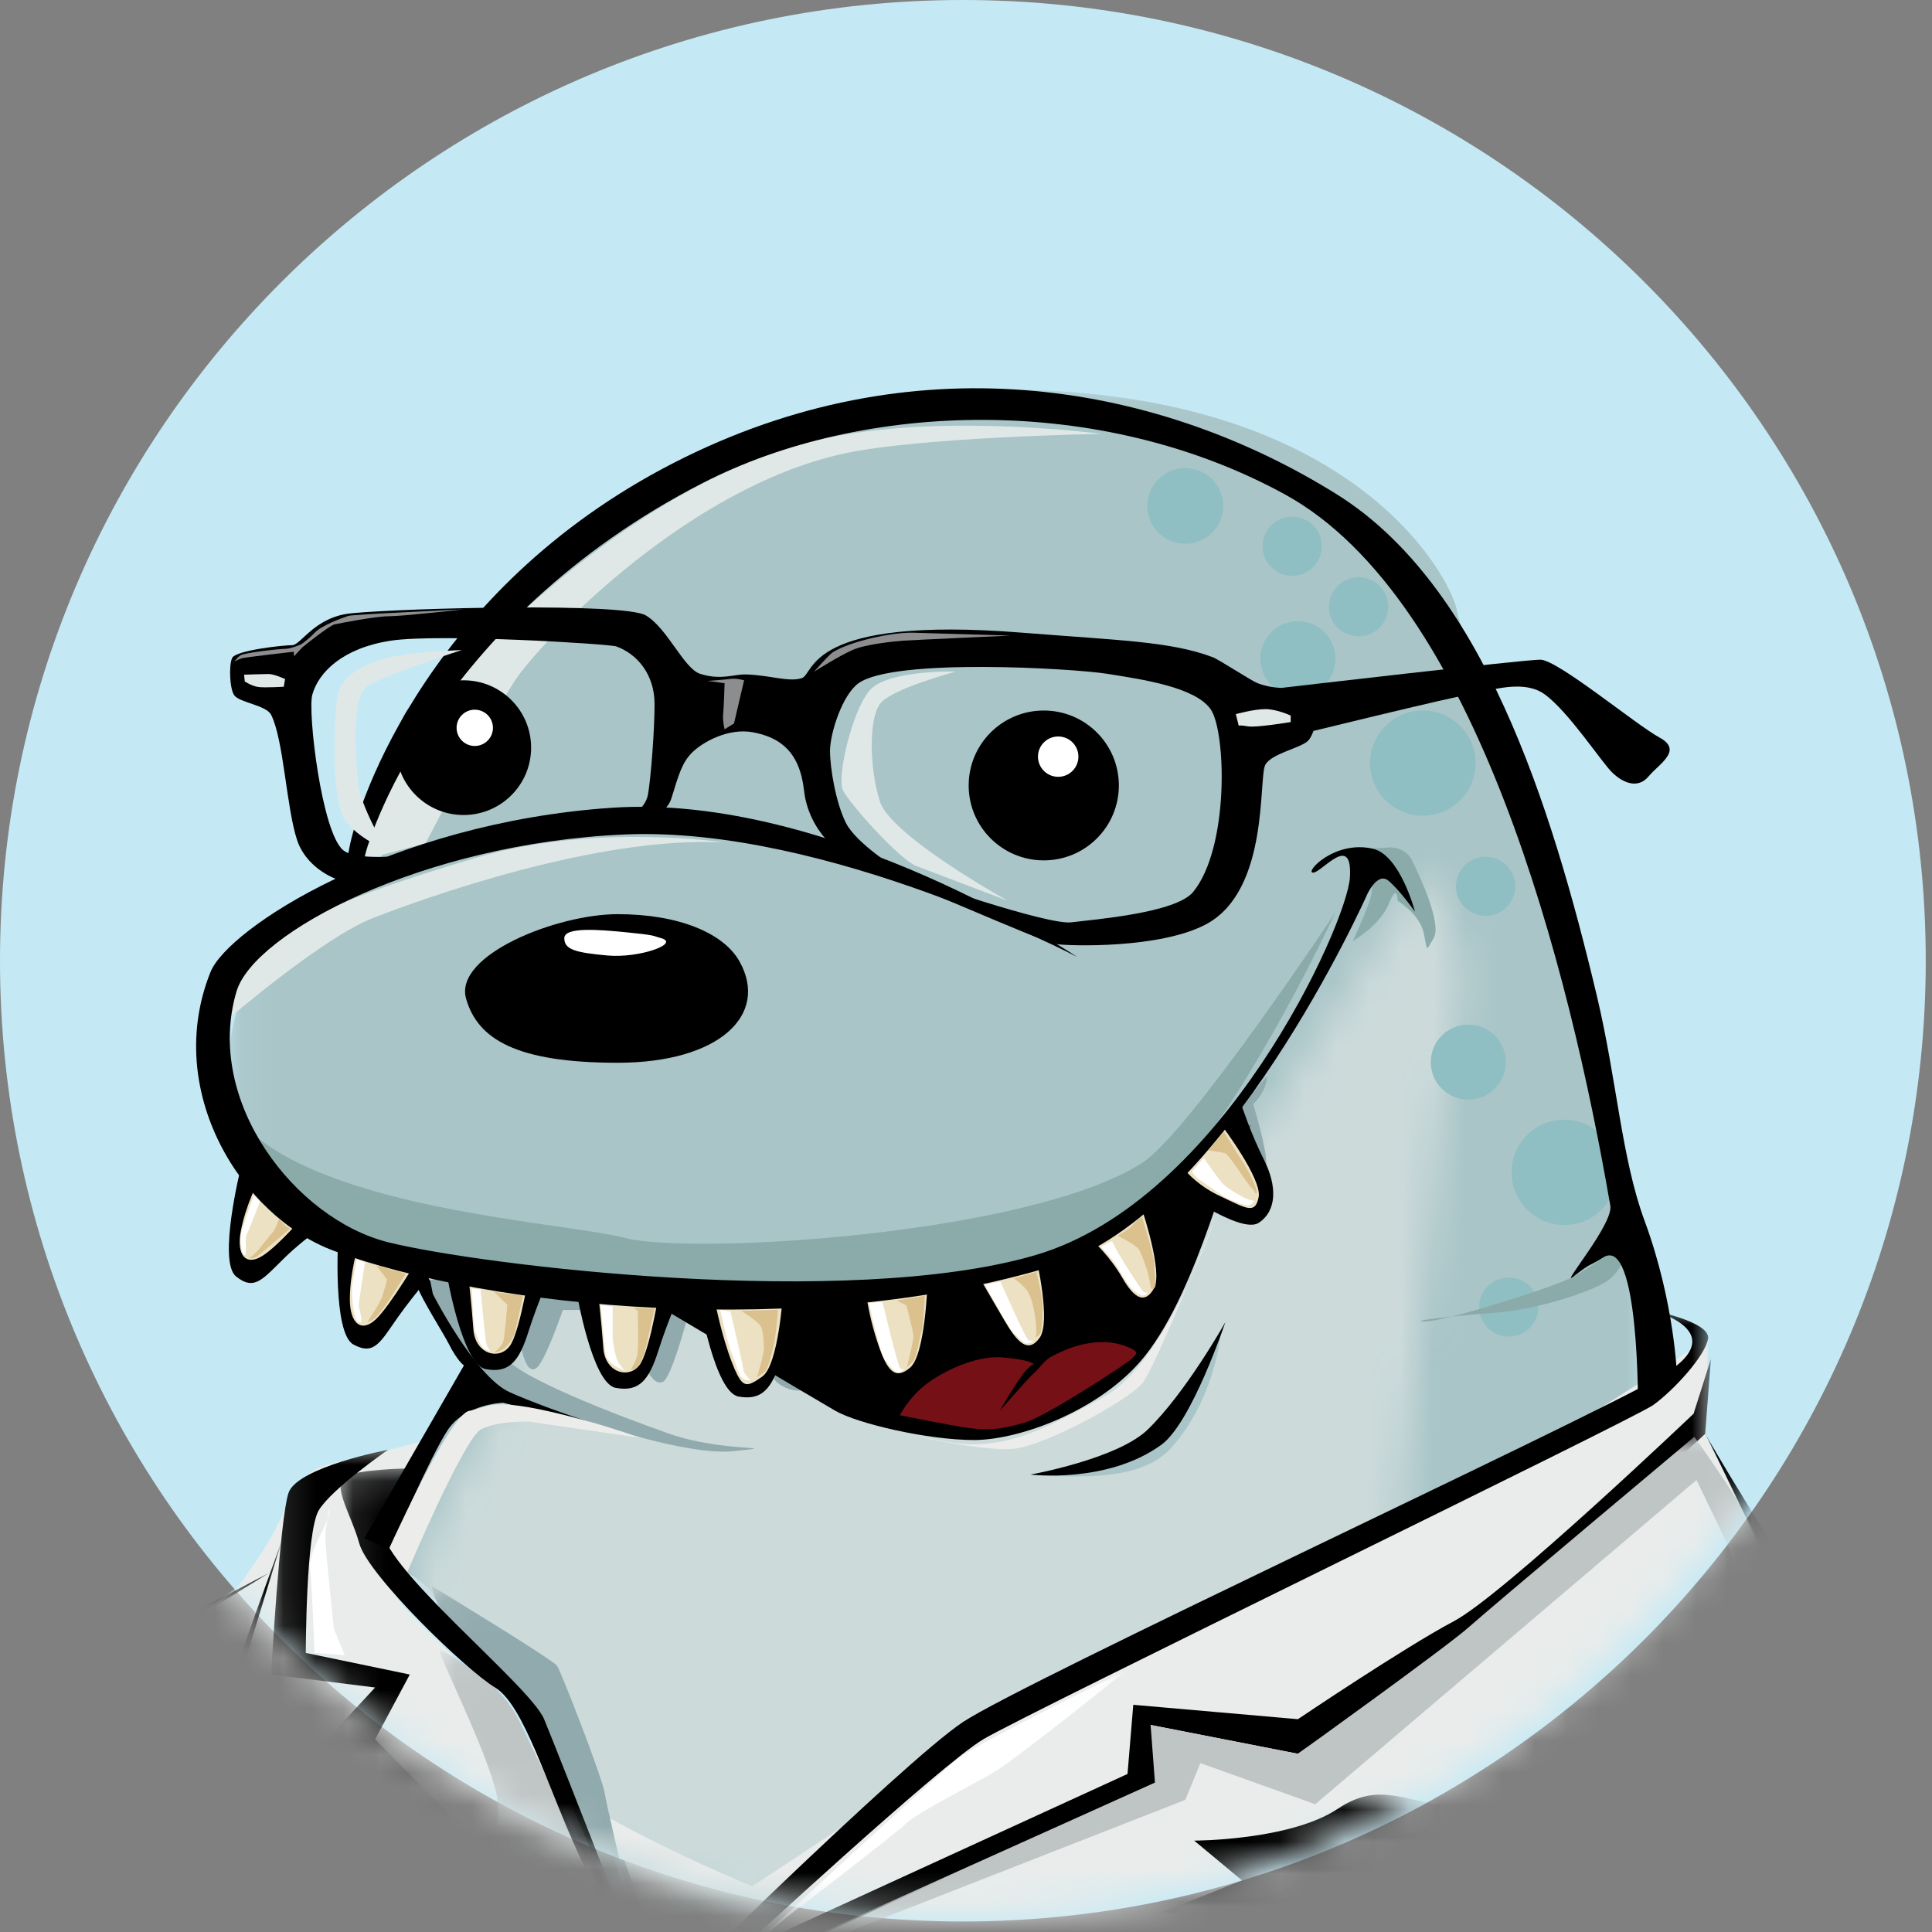 <?xml version="1.0" encoding="UTF-8" standalone="no"?>
<svg width="60px" height="60px" viewBox="0 0 60 60" version="1.1" xmlns="http://www.w3.org/2000/svg" xmlns:xlink="http://www.w3.org/1999/xlink">
    <rect x="0" y="0" width="60" height="60" fill="#808080" stroke="none"/>
    <!-- Generator: sketchtool 40.3 (33839) - http://www.bohemiancoding.com/sketch -->
    <title>F9E62F4F-26D5-49BE-8443-FAC2175479A2</title>
    <desc>Created with sketchtool.</desc>
    <defs>
        <path d="M0.099,36.797 C5.584,43.195 13.734,47.25 22.833,47.25 C31.156,47.25 38.685,43.856 44.107,38.381 L44.107,0.098 L0.099,0.098 L0.099,36.797 L0.099,36.797 Z" id="path-1"></path>
        <path d="M30.763,0.806 C30.763,0.806 27.257,6.073 25.896,8.318 C23.831,11.726 17.557,13.231 14.222,13.548 C10.887,13.865 1.5,12.352 1.5,12.352 C1.5,12.352 1.675,13.548 2.072,14.023 C2.47,14.499 3.264,16.321 2.98,16.178 C2.696,16.034 1.596,18.223 0.643,20.045 C-0.31,21.868 0.087,22.977 0.087,22.977 C0.087,22.977 3.105,27.335 3.819,28.603 C3.983,28.893 4.302,29.421 4.695,30.063 C7.356,31.304 10.23,32.166 13.248,32.578 C13.906,32.148 14.441,31.772 14.699,31.534 C15.731,30.583 30.74,22.105 30.501,21.471 C30.263,20.838 31.534,10.775 31.534,9.745 C31.534,8.715 32.089,4.832 32.328,4.277 C32.566,3.723 32.248,1.187 31.415,0.38 C31.21,0.181 31.066,0.106 30.966,0.106 C30.66,0.106 30.763,0.806 30.763,0.806 L30.763,0.806 Z" id="path-3"></path>
        <path d="M0.003,0.025 C4.612,10.576 15.157,17.952 27.429,17.952 C39.7,17.952 50.246,10.576 54.854,0.025 L0.003,0.025 L0.003,0.025 Z" id="path-5"></path>
        <path d="M0.086,17.316 C3.062,18.307 6.246,18.844 9.556,18.844 C19.111,18.844 27.62,14.371 33.094,7.41 L33.094,0.021 L0.086,0.021 L0.086,17.316 L0.086,17.316 Z" id="path-7"></path>
        <path d="M0.111,0.014 C1.001,1.172 1.975,2.264 3.023,3.279 L3.023,0.014 L0.111,0.014 L0.111,0.014 Z" id="path-9"></path>
        <path d="M0.125,0.077 C0.964,1.2 1.881,2.262 2.867,3.255 L2.867,0.077 L0.125,0.077 L0.125,0.077 Z" id="path-11"></path>
        <path d="M0.017,13.47 C2.902,14.395 5.979,14.895 9.173,14.895 C20.227,14.895 29.88,8.91 35.055,0.01 L0.017,0.01 L0.017,13.47 L0.017,13.47 Z" id="path-13"></path>
        <path d="M0.007,3.688 C2.052,4.975 4.264,6.022 6.604,6.788 L6.604,0.042 L0.007,0.042 L0.007,3.688 L0.007,3.688 Z" id="path-15"></path>
        <path d="M0.125,5.557 C2.224,6.909 4.503,8.006 6.919,8.804 L6.919,0.056 L0.125,0.056 L0.125,5.557 L0.125,5.557 Z" id="path-17"></path>
        <path d="M0.112,7.192 C3.055,9.615 6.47,11.486 10.199,12.649 L10.199,0.103 L0.112,0.103 L0.112,7.192 L0.112,7.192 Z" id="path-19"></path>
        <path d="M0.125,5.743 C3.406,9.026 7.448,11.55 11.965,13.03 L11.965,0.031 L0.125,0.031 L0.125,5.743 L0.125,5.743 Z" id="path-21"></path>
        <path d="M0.016,7.193 C1.904,7.566 3.856,7.761 5.854,7.761 C7.696,7.761 9.5,7.595 11.251,7.277 L11.251,0.127 L0.016,0.127 L0.016,7.193 L0.016,7.193 Z" id="path-23"></path>
        <path d="M0.123,3.803 C5.119,3.675 9.809,2.325 13.906,0.041 L0.123,0.041 L0.123,3.803 L0.123,3.803 Z" id="path-25"></path>
        <path d="M0.026,7.957 C2.661,5.729 4.905,3.054 6.638,0.048 L0.026,0.048 L0.026,7.957 L0.026,7.957 Z" id="path-27"></path>
    </defs>
    <g id="Page-1" stroke="none" stroke-width="1" fill="none" fill-rule="evenodd">
        <g id="Desktop-HD" transform="translate(-1375, -6755)">
            <g id="witget" transform="translate(1224, 6646)">
                <g id="Nick" transform="translate(151, 109)">
                    <path d="M29.903,59.673 C13.388,59.673 0,46.315 0,29.837 C0,13.358 13.388,0 29.903,0 C46.418,0 59.806,13.358 59.806,29.837 C59.806,46.315 46.418,59.673 29.903,59.673 Z" id="Fill-1" fill="#C4E9F5"></path>
                    <g id="Group-5" transform="translate(7, 12)">
                        <mask id="mask-2" fill="white">
                            <use xlink:href="#path-1"></use>
                        </mask>
                        <g id="Clip-4"></g>
                        <path d="M4.079,36.259 L6.905,32.365 L7.914,30.889 L6.276,26.735 C6.276,26.735 0.379,25.094 0.177,22.699 C0.019,20.822 -0.226,18.135 3.137,16.121 C6.501,14.107 3.9,14.152 3.9,14.152 C3.9,14.152 9.865,0.817 22.377,0.146 C34.89,-0.526 38.119,6.053 38.254,6.992 C38.388,7.932 42.29,18.269 42.694,19.88 C43.097,21.491 44.107,31.493 44.107,31.493 C44.107,31.493 29.508,38.541 28.835,38.943 C28.163,39.346 24.53,40.554 23.723,41.226 C22.915,41.897 13.497,49.818 13.497,49.818 L11.21,43.239 C11.21,43.239 7.039,38.541 6.501,37.601 C5.963,36.661 4.079,36.259 4.079,36.259" id="Fill-3" fill="#A9C5C8" mask="url(#mask-2)"></path>
                    </g>
                    <g id="Group-8" transform="translate(13, 27)">
                        <mask id="mask-4" fill="white">
                            <use xlink:href="#path-3"></use>
                        </mask>
                        <g id="Clip-7"></g>
                        <path d="M-1.41,21.864 L1.415,17.971 L2.424,16.494 L0.787,12.34 C0.787,12.34 -5.178,10.185 -5.312,8.305 C-5.447,6.426 -5.716,3.741 -2.352,1.727 C1.011,-0.287 -1.59,-0.242 -1.59,-0.242 C-1.59,-0.242 4.375,-13.577 16.888,-14.248 C29.401,-14.92 32.63,-8.342 32.764,-7.402 C32.899,-6.462 36.8,3.875 37.204,5.486 C37.608,7.097 38.617,17.099 38.617,17.099 C38.617,17.099 24.019,24.147 23.346,24.549 C22.673,24.952 19.041,26.16 18.233,26.832 C17.426,27.503 8.008,35.424 8.008,35.424 L5.721,28.845 C5.721,28.845 1.55,24.147 1.011,23.207 C0.473,22.267 -1.41,21.864 -1.41,21.864" id="Fill-6" fill="#CCDADA" mask="url(#mask-4)"></path>
                    </g>
                    <g id="Group-208" transform="translate(2, 12)">
                        <path d="M13.821,28.011 C13.821,28.011 14.18,29.89 14.225,30.025 C14.269,30.159 14.404,30.696 14.673,30.472 C14.942,30.248 15.48,28.682 15.48,28.682 L16.601,28.682 C16.915,28.682 17.656,29.973 17.913,30.312 C18.171,30.651 18.306,31.009 18.575,30.92 C18.844,30.83 19.337,28.951 19.337,28.951 L20.01,28.951 C20.279,28.951 21.938,28.995 21.938,28.995 C21.938,28.995 21.804,30.651 22.118,30.92 C22.432,31.188 22.835,31.233 22.97,31.143 C23.104,31.054 23.912,28.816 23.912,28.816 C23.912,28.816 24.495,28.906 24.988,28.816 C25.481,28.727 26.154,30.427 26.266,30.472 C26.378,30.517 26.154,30.785 26.737,30.696 C27.32,30.606 27.365,29.622 27.5,29.219 C27.634,28.816 27.544,28.637 28.038,28.503 C28.531,28.369 30.285,29.55 30.285,29.55 C30.285,29.55 30.325,29.756 30.729,29.577 C31.132,29.398 31.132,27.474 31.132,27.474 L31.85,27.116 L32.971,27.071 C32.971,27.071 33.285,28.056 34.002,28.19 C34.72,28.324 34.989,27.429 34.989,26.489 C34.989,25.55 35.303,24.565 35.303,24.565 L36.694,24.386 C36.694,24.386 37.277,24.565 37.321,24.162 C37.366,23.76 36.918,22.283 36.918,22.283 C36.918,22.283 37.232,22.014 37.321,21.612 C37.411,21.209 37.366,21.522 36.335,22.507 C35.303,23.491 28.98,27.429 27.589,27.653 C26.199,27.877 17.409,28.145 16.153,27.966 C14.897,27.787 13.821,28.011 13.821,28.011" id="Fill-9" fill="#91AAAD"></path>
                        <path d="M18.395,28.525 C18.395,28.525 23.447,31.53 23.945,31.815 C24.652,32.217 26.816,32.721 28.251,32.721 C29.686,32.721 32.224,31.784 33.554,30.114 C35.247,27.989 36.155,23.76 36.604,23.223 C37.052,22.686 37.142,22.82 34.496,24.632 C31.85,26.445 28.524,27.525 27.589,27.653 C25.627,27.921 18.664,28.525 18.395,28.525" id="Fill-11" fill="#000000"></path>
                        <g id="Group-15" transform="translate(0.168, 29.552)">
                            <mask id="mask-6" fill="white">
                                <use xlink:href="#path-5"></use>
                            </mask>
                            <g id="Clip-14"></g>
                            <path d="M-7.515,7.006 C-7.515,7.006 -8.412,13.181 -8.681,14.166 C-8.951,15.15 -12.18,17.969 -12.18,18.104 C-12.18,18.238 -14.063,17.701 -14.063,17.701 C-14.063,17.701 -14.512,20.878 -14.153,20.968 C-13.794,21.057 -11.103,22.668 -11.103,22.668 L-11.103,23.742 L-7.067,26.561 L-6.26,25.443 C-6.26,25.443 -2.761,26.024 -1.551,26.024 L-0.34,26.024 C-0.34,26.024 -1.147,33.005 -1.281,33.945 C-1.416,34.885 -3.838,42.805 -3.838,42.805 L-4.69,44.73 L-0.34,45.49 C-0.34,45.49 6.388,48.041 7.464,47.638 C8.54,47.236 13.788,44.819 13.788,44.819 C13.788,44.819 18.497,48.175 21.188,48.578 C23.879,48.981 34.508,50.592 36.122,50.995 C37.737,51.397 41.37,52.606 42.379,52.471 C43.388,52.337 49.442,52.203 52.672,50.055 C55.901,47.907 56.708,47.773 57.515,46.296 C58.322,44.819 60.475,40.255 60.475,39.046 C60.475,37.838 61.283,37.57 61.283,37.57 C61.283,37.57 61.283,30.723 59.937,26.024 C58.591,21.326 55.631,11.928 54.824,10.72 C54.017,9.512 50.788,2.978 50.788,2.978 L50.877,0.025 C50.877,0.025 47.424,2.262 44.868,3.873 C42.311,5.484 30.202,10.586 28.991,11.66 C27.781,12.734 21.188,17.029 21.188,17.029 C21.188,17.029 14.999,14.479 14.595,13.136 C14.191,11.794 10.594,8.783 10.173,8.073 C9.751,7.364 9.482,5.35 9.482,5.35 L10.155,4.276 L11.5,3.068 C11.5,3.068 8.944,3.739 8.271,3.873 C7.599,4.007 7.06,4.276 6.657,5.35 C6.253,6.424 5.177,7.766 5.177,7.766 C5.177,7.766 4.1,8.438 3.293,9.243 C2.486,10.049 0.737,10.854 -0.945,10.586 C-2.627,10.317 -7.515,7.006 -7.515,7.006" id="Fill-13" fill="#E9ECEB" mask="url(#mask-6)"></path>
                        </g>
                        <path d="M39.474,8.455 C39.474,9.098 38.952,9.619 38.308,9.619 C37.664,9.619 37.142,9.098 37.142,8.455 C37.142,7.813 37.664,7.292 38.308,7.292 C38.952,7.292 39.474,7.813 39.474,8.455" id="Fill-16" fill="#8FBEC3"></path>
                        <path d="M32.209,1.474 C32.209,1.474 27.518,0.848 23.867,1.564 C18.844,2.548 14.724,6.563 13.283,7.829 C11.04,9.798 9.515,14.004 9.515,14.004 L9.314,14.698 L11.22,14.183 C11.22,14.183 13.485,9.815 14.09,8.992 C15.077,7.65 19.382,3.175 24.136,2.101 C26.491,1.569 32.209,1.474 32.209,1.474" id="Fill-18" fill="#DFE8E7"></path>
                        <path d="M41.133,14.318 C41.133,14.318 41.627,14.273 41.851,14.72 C42.075,15.168 42.793,16.689 42.524,17.137 C42.255,17.584 42.344,17.539 42.21,16.958 C42.075,16.376 41.403,15.973 41.403,15.973 C41.403,15.973 41.403,15.392 41.133,16.063 C40.864,16.734 40.012,17.226 40.012,17.226 C40.012,17.226 40.371,16.466 40.551,15.928 C40.73,15.392 40.461,14.362 40.461,14.362 L41.133,14.318 Z" id="Fill-20" fill="#8BABAB"></path>
                        <path d="M4.941,22.059 C4.941,22.059 6.107,26.892 14.538,27.698 C22.17,28.427 31.679,27.969 34.366,24.79 C37.052,21.612 39.474,16.331 39.474,16.331 C39.474,16.331 34.931,23.18 33.464,24.118 C29.966,26.355 19.472,26.982 17.409,26.445 C15.346,25.908 6.555,25.505 4.941,22.059" id="Fill-22" fill="#8BABAB"></path>
                        <path d="M20.966,17.858 C20.47,16.974 19.074,16.39 17.182,16.39 C15.289,16.39 12.088,17.663 12.475,19.016 C12.834,20.269 14.028,21.005 17.182,21.005 C20.335,21.005 21.895,19.516 20.966,17.858" id="Fill-24" fill="#000000"></path>
                        <path d="M32.747,12.393 C32.747,13.678 31.703,14.72 30.415,14.72 C29.127,14.72 28.083,13.678 28.083,12.393 C28.083,11.108 29.127,10.066 30.415,10.066 C31.703,10.066 32.747,11.108 32.747,12.393" id="Fill-26" fill="#000000"></path>
                        <path d="M31.491,11.498 C31.491,11.844 31.21,12.125 30.863,12.125 C30.517,12.125 30.235,11.844 30.235,11.498 C30.235,11.152 30.517,10.872 30.863,10.872 C31.21,10.872 31.491,11.152 31.491,11.498" id="Fill-28" fill="#FFFFFF"></path>
                        <path d="M14.494,11.219 C14.494,12.374 13.555,13.311 12.397,13.311 C11.239,13.311 10.3,12.374 10.3,11.219 C10.3,10.063 11.239,9.127 12.397,9.127 C13.555,9.127 14.494,10.063 14.494,11.219" id="Fill-30" fill="#000000"></path>
                        <path d="M13.309,10.603 C13.309,10.914 13.056,11.167 12.744,11.167 C12.433,11.167 12.18,10.914 12.18,10.603 C12.18,10.292 12.433,10.04 12.744,10.04 C13.056,10.04 13.309,10.292 13.309,10.603" id="Fill-32" fill="#FFFFFF"></path>
                        <path d="M11.294,27.672 C11.294,27.672 13.286,30.844 13.69,31.112 C14.093,31.38 17.622,32.582 17.622,32.582 L13.625,31.564 C13.625,31.564 12.447,31.598 11.909,32.404 C11.371,33.209 10.121,36.111 10.121,36.111 L9.314,35.775 L12.408,30.405 C12.408,30.405 12.206,30.271 11.937,29.734 C11.778,29.417 11.115,28.383 10.954,27.947 C10.842,27.643 11.294,27.672 11.294,27.672" id="Fill-34" fill="#000000"></path>
                        <path d="M35.053,15.702 C34.519,16.354 31.984,16.555 31.267,16.644 C30.549,16.734 26.468,15.347 26.154,15.168 C25.84,14.989 24.584,14.183 24.271,13.557 C23.957,12.93 23.777,11.856 23.777,11.319 C23.777,10.782 24.154,9.587 24.658,9.221 C25.752,8.427 31.316,8.757 32.38,8.925 C33.509,9.103 35.095,9.34 35.588,10.012 C36.081,10.683 36.186,14.32 35.053,15.702 M38.622,9.35 C38.226,9.309 37.75,9.475 37.052,9.216 C36.877,9.151 35.855,8.483 35.662,8.41 C34.355,7.916 32.743,7.888 29.764,7.65 C23.037,7.113 23.306,8.925 22.903,9.059 C22.499,9.194 21.906,8.964 21.153,8.945 C20.8,8.936 20.38,9.133 19.741,8.925 C19.238,8.762 18.732,7.516 18.059,7.113 C17.386,6.71 10.619,6.88 8.91,7.046 C7.769,7.156 7.344,8.036 7.075,8.036 C6.806,8.036 5.325,8.194 5.21,8.433 C5.104,8.654 5.131,9.4 5.277,9.596 C5.443,9.821 6.27,9.9 6.421,10.201 C6.814,10.985 6.892,13.087 7.228,14.094 C7.564,15.101 8.798,15.548 9.067,15.347 C9.174,15.267 9.912,14.767 10.762,14.559 C9.834,14.645 8.968,14.65 8.663,14.407 C7.99,13.87 7.55,10.107 7.699,9.574 C7.897,8.863 8.663,8.12 10.143,7.896 C11.623,7.672 16.925,7.997 17.14,8.075 C17.793,8.312 18.328,8.948 18.328,9.865 C18.328,10.685 18.216,12.125 18.126,12.662 C18.037,13.199 17.409,13.467 17.05,13.557 C16.986,13.573 16.856,13.6 16.682,13.635 C17.692,13.55 18.641,13.479 18.856,12.778 C19.069,12.087 19.176,11.689 19.49,11.375 C19.814,11.05 20.617,10.596 21.391,10.743 C22.222,10.901 22.835,11.342 22.97,12.55 C23.104,13.758 24.046,14.631 24.854,14.899 C25.661,15.168 30.37,17.249 30.774,17.316 C31.177,17.383 34.064,17.47 35.483,16.689 C37.433,15.615 37.073,12.133 37.299,11.744 C37.502,11.396 38.396,11.231 38.622,11.006 C38.913,10.717 39.109,9.401 38.622,9.35" id="Fill-36" fill="#000000"></path>
                        <g id="Group-40" transform="translate(18.04, 28.661)">
                            <mask id="mask-8" fill="white">
                                <use xlink:href="#path-7"></use>
                            </mask>
                            <g id="Clip-39"></g>
                            <path d="M31.211,0.021 C31.211,0.021 33.991,0.693 31.435,2.147 C28.879,3.601 11.747,11.567 9.863,12.82 C7.979,14.073 0.086,21.859 0.086,21.859 L16.052,14.61 L15.693,12.909 L20.268,13.804 C20.268,13.804 29.058,7.718 29.955,6.734 C30.852,5.749 32.915,3.87 32.915,3.87 L33.094,1.543 L32.556,3.243 C32.556,3.243 26.636,8.882 25.111,9.687 C23.586,10.493 20.268,12.73 20.268,12.73 L15.155,12.283 L14.976,14.431 L2.867,19.98 C2.867,19.98 9.145,14.162 10.491,13.357 C11.836,12.551 30.673,3.422 31.3,2.975 C31.928,2.527 32.915,1.453 33.005,0.916 C33.094,0.379 31.211,0.021 31.211,0.021" id="Fill-38" fill="#000000" mask="url(#mask-8)"></path>
                        </g>
                        <path d="M44.766,20.985 C44.766,21.628 44.244,22.149 43.6,22.149 C42.956,22.149 42.434,21.628 42.434,20.985 C42.434,20.343 42.956,19.822 43.6,19.822 C44.244,19.822 44.766,20.343 44.766,20.985" id="Fill-41" fill="#8FBEC3"></path>
                        <path d="M39.048,4.965 C39.048,5.472 38.636,5.882 38.128,5.882 C37.621,5.882 37.209,5.472 37.209,4.965 C37.209,4.458 37.621,4.047 38.128,4.047 C38.636,4.047 39.048,4.458 39.048,4.965" id="Fill-43" fill="#8FBEC3"></path>
                        <path d="M45.775,28.593 C45.775,29.099 45.364,29.51 44.856,29.51 C44.348,29.51 43.937,29.099 43.937,28.593 C43.937,28.086 44.348,27.675 44.856,27.675 C45.364,27.675 45.775,28.086 45.775,28.593" id="Fill-45" fill="#8FBEC3"></path>
                        <path d="M41.111,6.844 C41.111,7.351 40.7,7.762 40.192,7.762 C39.684,7.762 39.272,7.351 39.272,6.844 C39.272,6.338 39.684,5.927 40.192,5.927 C40.7,5.927 41.111,6.338 41.111,6.844" id="Fill-47" fill="#8FBEC3"></path>
                        <path d="M45.058,15.526 C45.058,16.032 44.646,16.443 44.138,16.443 C43.631,16.443 43.219,16.032 43.219,15.526 C43.219,15.019 43.631,14.608 44.138,14.608 C44.646,14.608 45.058,15.019 45.058,15.526" id="Fill-49" fill="#8FBEC3"></path>
                        <path d="M43.824,11.7 C43.824,12.602 43.091,13.333 42.187,13.333 C41.283,13.333 40.55,12.602 40.55,11.7 C40.55,10.798 41.283,10.066 42.187,10.066 C43.091,10.066 43.824,10.798 43.824,11.7" id="Fill-51" fill="#8FBEC3"></path>
                        <path d="M48.22,24.409 C48.22,25.311 47.487,26.042 46.582,26.042 C45.678,26.042 44.945,25.311 44.945,24.409 C44.945,23.506 45.678,22.775 46.582,22.775 C47.487,22.775 48.22,23.506 48.22,24.409" id="Fill-53" fill="#8FBEC3"></path>
                        <path d="M35.987,3.712 C35.987,4.361 35.46,4.887 34.81,4.887 C34.16,4.887 33.633,4.361 33.633,3.712 C33.633,3.063 34.16,2.537 34.81,2.537 C35.46,2.537 35.987,3.063 35.987,3.712" id="Fill-55" fill="#8FBEC3"></path>
                        <path d="M37.885,10.921 C37.885,10.921 43.413,9.561 43.682,9.561 C43.951,9.561 45.229,9.024 45.969,9.561 C46.709,10.098 47.718,11.642 48.055,11.977 C48.391,12.313 48.862,12.514 49.198,12.112 C49.535,11.709 50.275,11.306 49.535,10.903 C48.795,10.501 46.373,8.487 45.835,8.487 C45.296,8.487 37.825,9.36 37.825,9.36 L37.885,10.921 Z" id="Fill-57" fill="#000000"></path>
                        <path d="M18.519,17.131 C18.258,17.062 18.395,17.047 17.498,16.958 C16.601,16.868 15.525,16.779 15.525,17.137 C15.525,17.495 15.884,17.584 16.87,17.674 C17.857,17.763 19.152,17.299 18.519,17.131" id="Fill-59" fill="#FFFFFF"></path>
                        <g id="Group-63" transform="translate(3.742, 35.794)">
                            <mask id="mask-10" fill="white">
                                <use xlink:href="#path-9"></use>
                            </mask>
                            <g id="Clip-62"></g>
                            <path d="M3.023,0.014 C3.023,0.014 -3.295,17.512 -3.901,19.928 C-4.506,22.345 -5.919,33.621 -7.331,35.433 C-8.744,37.246 -9.955,39.259 -9.955,39.259 C-9.955,39.259 -9.955,39.662 -8.542,41.474 C-7.13,43.286 -3.497,45.099 -3.497,45.099 C-3.497,45.099 -8.758,40.949 -8.758,39.741 C-8.758,38.533 -8.085,38.846 -8.085,38.846 C-8.085,38.846 -8.029,38.159 -7.547,37.862 C-7.198,37.647 -6.381,37.996 -6.381,37.235 C-6.381,35.423 -3.609,22.203 -3.197,20.633 C-2.703,18.753 3.023,0.014 3.023,0.014" id="Fill-61" fill="#000000" mask="url(#mask-10)"></path>
                        </g>
                        <g id="Group-66" transform="translate(3.487, 35.412)">
                            <mask id="mask-12" fill="white">
                                <use xlink:href="#path-11"></use>
                            </mask>
                            <g id="Clip-65"></g>
                            <path d="M2.867,1.437 C2.867,1.437 -2.044,4.457 -2.583,4.86 C-3.121,5.263 -4.063,5.666 -6.081,4.726 C-8.099,3.786 -10.7,1.817 -10.835,1.146 C-10.969,0.475 -10.521,2.578 -10.655,3.786 C-10.79,4.995 -12.001,11.573 -13.211,12.512 C-14.422,13.452 -16.172,14.929 -16.575,14.929 C-16.979,14.929 -16.665,11.528 -16.665,11.528 C-16.665,11.528 -16.575,11.707 -15.499,12.244 C-14.422,12.781 -13.077,11.304 -12.808,9.559 C-12.539,7.814 -10.79,5.129 -11.597,2.041 C-12.404,-1.047 -10.521,0.43 -10.521,0.43 C-10.521,0.43 -11.731,-0.51 -9.175,1.638 C-6.619,3.786 -5.206,4.726 -4.264,4.726 C-3.322,4.726 2.867,1.437 2.867,1.437" id="Fill-64" fill="#000000" mask="url(#mask-12)"></path>
                        </g>
                        <path d="M11.444,28.19 C11.444,28.19 12.745,30.74 13.821,31.233 C14.897,31.725 19.068,33.247 20.772,33.068 C22.477,32.889 20.458,33.112 18.799,32.531 C17.14,31.949 14.135,30.785 13.686,30.159 C13.238,29.532 12.027,27.698 12.027,27.698 L11.354,27.742 L11.444,28.19 Z" id="Fill-67" fill="#91AAAD"></path>
                        <path d="M20.481,14.161 C20.481,14.161 16.444,13.557 12.812,14.631 C9.179,15.705 7.161,16.51 6.152,17.584 C5.143,18.658 5.143,19.598 5.143,19.598 C5.143,19.598 8.035,17.114 9.583,16.51 C11.13,15.906 16.512,13.959 20.481,14.161" id="Fill-69" fill="#DFE8E7"></path>
                        <path d="M12.282,27.698 C12.282,27.698 12.698,30.394 13.104,30.411 C13.511,30.428 13.977,29.988 14.061,29.802 C14.146,29.616 14.654,28.027 14.654,28.027 L12.282,27.698 Z" id="Fill-71" fill="#EDE1C4"></path>
                        <path d="M5.636,24.811 C5.636,24.811 5.255,26.199 5.3,26.489 C5.344,26.78 5.187,27.25 5.524,27.295 C5.86,27.34 7.408,26.042 7.408,26.042 C7.408,26.042 6.802,25.572 6.51,25.303 C6.219,25.035 5.636,24.811 5.636,24.811" id="Fill-73" fill="#EDE1C4"></path>
                        <path d="M8.843,26.713 C8.843,26.713 8.82,27.183 8.82,27.519 C8.82,27.854 8.686,29.018 9.134,29.219 C9.583,29.42 9.874,28.772 10.098,28.57 C10.323,28.369 11.197,27.317 11.197,27.317 C11.197,27.317 11.018,27.496 10.367,27.228 C9.717,26.959 8.843,26.713 8.843,26.713" id="Fill-75" fill="#EDE1C4"></path>
                        <path d="M16.153,28.279 C16.153,28.279 16.489,30.338 16.736,30.495 C16.983,30.651 17.409,31.054 17.678,30.785 C17.947,30.517 18.687,28.257 18.687,28.257 C18.687,28.257 18.306,28.279 17.678,28.279 L16.153,28.279 Z" id="Fill-77" fill="#EDE1C4"></path>
                        <path d="M19.943,28.414 C19.943,28.414 20.055,28.973 20.212,29.353 C20.369,29.734 20.772,31.166 21.041,31.166 C21.31,31.166 22.006,30.808 22.275,29.622 C22.544,28.436 22.633,28.347 22.633,28.347 C22.633,28.347 22.835,28.324 21.893,28.391 C20.952,28.458 19.943,28.414 19.943,28.414" id="Fill-79" fill="#EDE1C4"></path>
                        <path d="M24.517,28.279 C24.517,28.279 25.414,30.942 25.683,30.942 C25.952,30.942 26.334,30.785 26.423,30.606 C26.513,30.427 27.163,27.944 27.163,27.944 L24.517,28.279 Z" id="Fill-81" fill="#EDE1C4"></path>
                        <path d="M28.038,27.742 C28.038,27.742 29.181,27.653 29.473,27.541 C29.764,27.429 30.415,27.205 30.415,27.205 C30.415,27.205 30.616,29.04 30.572,29.264 C30.527,29.488 30.325,29.846 30.191,29.935 C30.056,30.025 29.361,29.756 29.226,29.555 C29.092,29.353 28.038,27.742 28.038,27.742" id="Fill-83" fill="#EDE1C4"></path>
                        <path d="M31.693,26.646 C31.693,26.646 33.173,28.525 33.487,28.548 C33.801,28.57 34.204,28.458 34.204,28.212 C34.204,27.966 33.846,25.102 33.846,25.102 C33.846,25.102 33.24,25.818 32.904,26.02 C32.567,26.221 31.693,26.646 31.693,26.646" id="Fill-85" fill="#EDE1C4"></path>
                        <path d="M34.496,24.632 C34.496,24.632 35.124,23.983 35.303,23.782 C35.483,23.581 36.335,22.618 36.335,22.618 C36.335,22.618 37.142,24.185 37.187,24.453 C37.232,24.722 37.322,25.572 37.164,25.662 C37.007,25.751 36.223,25.415 35.976,25.348 C35.729,25.281 34.496,24.632 34.496,24.632" id="Fill-87" fill="#EDE1C4"></path>
                        <path d="M16.582,28.218 L15.913,28.155 C15.913,28.155 16.389,30.965 17.12,31.101 C17.85,31.237 18.156,30.862 18.446,29.945 C18.735,29.028 19.165,28.058 19.165,28.058 L18.502,27.928 C18.502,27.928 18.218,29.762 17.913,30.312 C17.613,30.854 16.795,30.678 16.737,29.863 C16.679,29.048 16.582,28.218 16.582,28.218" id="Fill-89" fill="#000000"></path>
                        <path d="M9.123,26.68 L8.505,26.415 C8.505,26.415 8.323,29.403 8.977,29.756 C9.631,30.109 9.811,29.677 10.367,28.893 C10.924,28.109 11.631,27.316 11.631,27.316 L11.039,26.989 C11.039,26.989 10.131,28.542 9.672,28.973 C9.22,29.397 8.865,29.107 8.865,28.347 C8.865,27.53 9.123,26.68 9.123,26.68" id="Fill-91" fill="#000000"></path>
                        <path d="M6.037,24.643 L5.478,24.27 C5.478,24.27 4.753,27.175 5.331,27.641 C5.909,28.107 6.165,27.715 6.856,27.045 C7.547,26.376 8.237,25.952 8.237,25.952 L7.542,25.639 C7.542,25.639 6.688,26.658 6.157,26.998 C5.636,27.332 5.339,26.982 5.479,26.234 C5.628,25.432 6.037,24.643 6.037,24.643" id="Fill-93" fill="#000000"></path>
                        <path d="M20.212,28.458 L19.725,28.424 C19.725,28.424 20.201,31.233 20.932,31.37 C21.662,31.506 21.968,31.13 22.258,30.214 C22.547,29.297 22.977,28.326 22.977,28.326 L22.314,28.196 C22.314,28.196 22.178,30.395 21.671,30.752 C21.165,31.109 21.053,31.119 20.75,30.36 C20.419,29.533 20.212,28.458 20.212,28.458" id="Fill-95" fill="#000000"></path>
                        <path d="M24.921,28.324 L24.248,28.324 C24.248,28.324 24.988,31.076 25.728,31.143 C26.468,31.21 26.857,30.808 27.059,29.868 C27.261,28.929 27.477,27.921 27.477,27.921 L26.804,27.854 C26.804,27.854 26.737,30.069 26.266,30.472 C25.795,30.875 25.548,30.564 25.273,29.752 C25.01,28.979 24.921,28.324 24.921,28.324" id="Fill-97" fill="#000000"></path>
                        <path d="M28.475,27.774 L27.82,27.93 C27.82,27.93 29.183,30.435 29.918,30.328 C30.653,30.221 30.821,29.767 30.798,28.806 C30.775,27.845 30.867,26.788 30.867,26.788 L30.181,27.072 C30.181,27.072 30.649,29.049 30.285,29.55 C29.921,30.051 29.585,29.68 29.179,28.984 C28.766,28.279 28.475,27.774 28.475,27.774" id="Fill-99" fill="#000000"></path>
                        <path d="M31.967,26.562 L31.38,26.78 C31.38,26.78 33.114,29.021 33.782,28.84 C34.45,28.659 34.492,27.857 34.363,26.971 C34.234,26.084 34.13,25.145 34.13,25.145 L33.461,25.542 C33.461,25.542 34.122,27.499 33.842,28.004 C33.561,28.508 33.232,28.341 32.853,27.68 C32.473,27.02 31.967,26.562 31.967,26.562" id="Fill-101" fill="#000000"></path>
                        <path d="M34.854,24.398 L34.366,24.79 C34.366,24.79 36.515,26.357 37.092,25.975 C37.668,25.592 37.656,24.815 37.253,24.015 C36.849,23.215 36.556,22.32 36.556,22.32 L35.947,22.959 C35.947,22.959 37.195,24.607 37.089,25.174 C36.984,25.741 36.672,25.507 35.917,25.159 C35.224,24.84 34.854,24.398 34.854,24.398" id="Fill-103" fill="#000000"></path>
                        <path d="M12.546,27.637 L11.876,27.573 C11.876,27.573 12.353,30.383 13.083,30.519 C13.814,30.656 14.12,30.28 14.409,29.363 C14.699,28.447 15.129,27.476 15.129,27.476 L14.465,27.346 C14.465,27.346 14.182,29.18 13.877,29.73 C13.577,30.272 12.759,30.096 12.701,29.281 C12.643,28.467 12.546,27.637 12.546,27.637" id="Fill-105" fill="#000000"></path>
                        <path d="M47.793,27.049 C47.793,27.049 47.412,27.34 46.852,27.653 C46.291,27.966 42.882,29.04 42.255,29.04 C41.627,29.04 43.152,28.861 44.407,28.772 C45.663,28.682 47.367,28.145 47.906,27.787 C48.444,27.429 48.534,26.713 48.534,26.713 L47.793,27.049 Z" id="Fill-107" fill="#8BABAB"></path>
                        <path d="M8.708,15.369 C8.708,15.369 8.573,15.839 8.843,14.362 C9.112,12.886 11.409,6.052 19.292,2.19 C26.692,-1.434 34.101,-0.03 39.519,3.354 C44.029,6.171 46.165,12.932 47.592,18.927 C48.211,21.528 48.358,23.974 49.072,25.908 C50.014,28.458 50.081,30.741 50.081,30.741 L48.87,31.747 C48.87,31.747 48.916,26.349 47.793,27.049 C47.255,27.384 47.475,27.171 46.852,27.653 C46.441,27.97 48.108,26.014 48.01,25.446 C46.747,18.12 43.861,6.616 37.904,3.354 C32.166,0.211 24.809,0.445 19.83,2.996 C11.502,7.263 9.314,14.295 9.314,14.698 C9.314,15.101 8.708,15.369 8.708,15.369" id="Fill-109" fill="#000000"></path>
                        <path d="M31.45,17.717 C31.45,17.717 23.688,13.646 17.409,13.915 C11.13,14.183 5.881,16.971 5.344,18.792 C4.335,22.216 7.183,25.863 10.053,26.579 C12.924,27.295 24.315,28.682 30.146,26.982 C35.976,25.281 39.833,16.689 39.922,15.257 C40.012,13.825 39.048,15.101 38.779,15.101 C38.51,15.101 39.444,14.082 40.637,14.358 C41.489,14.556 41.944,16.314 41.944,16.314 C41.944,16.314 41.449,15.615 41.112,15.346 C40.776,15.078 40.461,15.772 40.461,15.772 C40.461,15.772 36.061,25.691 30.706,27.317 C22.97,29.666 13.081,28.593 8.372,26.847 C5.496,25.781 3.057,21.88 4.537,18.188 C5.083,16.827 10.121,13.557 16.983,13.087 C23.844,12.617 31.45,17.717 31.45,17.717" id="Fill-111" fill="#000000"></path>
                        <path d="M14.426,32.15 C14.426,32.15 13.484,32.117 12.946,32.385 C12.408,32.654 10.625,36.882 10.625,36.882 L9.953,36.379 C9.953,36.379 11.948,31.904 12.576,31.815 C13.204,31.725 13.114,31.278 16.187,32.117 C17.069,32.358 17.891,32.654 17.891,32.654" id="Fill-113" fill="#ECECEB"></path>
                        <path d="M27.679,8.858 C27.679,8.858 25.526,8.791 24.988,9.462 C24.45,10.133 23.979,12.147 24.181,12.55 C24.383,12.953 25.93,14.698 26.468,14.899 C27.006,15.101 29.294,15.973 29.294,15.973 C29.294,15.973 25.661,13.96 25.324,12.886 C24.988,11.811 24.988,10.335 25.324,9.865 C25.661,9.395 27.679,8.858 27.679,8.858" id="Fill-115" fill="#DFE8E7"></path>
                        <path d="M12.341,8.187 C12.341,8.187 10.592,8.254 9.919,8.455 C9.246,8.657 8.641,8.992 8.506,9.529 C8.372,10.066 8.237,12.953 8.775,13.557 C9.314,14.161 9.986,14.362 9.986,14.362 C9.986,14.362 9.179,13.02 9.112,12.281 C9.044,11.543 8.91,9.664 9.381,9.328 C9.852,8.992 12.341,8.187 12.341,8.187" id="Fill-117" fill="#DFE8E7"></path>
                        <path d="M20.369,28.682 C20.369,28.682 20.593,29.711 20.705,29.98 C20.817,30.248 20.929,30.651 21.019,30.763 C21.109,30.875 21.31,30.875 21.31,30.875 C21.31,30.875 21.086,30.651 21.086,30.539 C21.086,30.427 20.683,28.727 20.683,28.727 L20.369,28.682 Z" id="Fill-119" fill="#FFFFFF"></path>
                        <path d="M5.883,25.125 C5.883,25.125 5.479,26.232 5.468,26.411 C5.457,26.59 5.501,26.937 5.591,26.982 C5.681,27.026 5.602,26.467 5.647,26.377 C5.692,26.288 6.073,25.326 6.073,25.326 L5.883,25.125 Z" id="Fill-121" fill="#FFFFFF"></path>
                        <path d="M9.078,27.105 C9.078,27.105 8.944,27.809 8.932,27.955 C8.921,28.1 8.944,28.951 9.134,29.062 C9.325,29.174 9.145,28.671 9.145,28.525 C9.145,28.38 9.336,27.205 9.336,27.205 L9.078,27.105 Z" id="Fill-123" fill="#FFFFFF"></path>
                        <path d="M12.655,28.011 C12.655,28.011 12.7,29.197 12.756,29.342 C12.812,29.488 12.902,29.801 13.036,29.879 C13.17,29.958 13.227,29.969 13.227,29.969 C13.227,29.969 13.126,29.834 13.092,29.667 C13.058,29.499 12.924,28.044 12.924,28.044 L12.655,28.011 Z" id="Fill-125" fill="#FFFFFF"></path>
                        <path d="M16.657,28.537 L16.792,29.969 C16.792,29.969 16.803,30.159 16.949,30.304 C17.095,30.45 17.397,30.562 17.397,30.562 C17.397,30.562 17.319,30.483 17.207,30.315 C17.095,30.148 17.027,29.599 17.027,29.555 L17.027,28.57 L16.657,28.537 Z" id="Fill-127" fill="#FFFFFF"></path>
                        <path d="M24.988,28.47 C24.988,28.47 25.324,30.047 25.493,30.248 C25.661,30.45 25.773,30.618 25.896,30.618 C26.02,30.618 26.087,30.506 26.087,30.506 C26.087,30.506 26.031,30.573 25.952,30.483 C25.874,30.394 25.403,28.425 25.403,28.425 L24.988,28.47 Z" id="Fill-129" fill="#FFFFFF"></path>
                        <path d="M28.587,27.899 C28.587,27.899 29.372,29.309 29.473,29.398 C29.574,29.488 29.776,29.711 29.865,29.723 C29.955,29.734 30.112,29.644 30.112,29.644 C30.112,29.644 30.022,29.656 29.933,29.611 C29.843,29.566 29.069,27.798 29.069,27.798 L28.587,27.899 Z" id="Fill-131" fill="#FFFFFF"></path>
                        <path d="M32.186,26.713 C32.186,26.713 32.578,27.138 32.635,27.25 C32.691,27.362 33.027,27.888 33.128,28 C33.229,28.111 33.42,28.235 33.498,28.235 C33.577,28.235 33.666,28.134 33.666,28.134 C33.666,28.134 33.599,28.167 33.521,28.123 C33.442,28.078 32.769,26.993 32.713,26.892 C32.657,26.791 32.534,26.545 32.534,26.545 L32.186,26.713 Z" id="Fill-133" fill="#FFFFFF"></path>
                        <path d="M35.382,23.961 L35.101,24.297 L35.012,24.386 C35.012,24.386 35.146,24.565 35.213,24.61 C35.281,24.655 35.987,25.158 36.11,25.214 C36.234,25.27 36.66,25.449 36.761,25.438 C36.862,25.427 36.951,25.304 36.951,25.304 C36.951,25.304 36.884,25.259 36.794,25.259 C36.705,25.259 36.11,24.901 35.987,24.778 C35.864,24.655 35.382,23.961 35.382,23.961" id="Fill-135" fill="#FFFFFF"></path>
                        <path d="M5.731,27.066 C5.731,27.066 5.866,27.099 5.984,27.015 C6.101,26.931 7.009,26.159 7.009,26.159 C7.009,26.159 6.925,26.126 6.824,26.025 C6.724,25.924 6.673,25.84 6.673,25.84 C6.673,25.84 6.555,26.193 6.438,26.31 C6.32,26.428 5.883,27.049 5.731,27.066" id="Fill-137" fill="#DAC18D"></path>
                        <path d="M9.684,27.3 L10.608,27.552 L10.138,28.291 C10.138,28.291 9.835,28.744 9.684,28.895 C9.532,29.046 9.415,29.046 9.415,29.046 C9.415,29.046 9.801,28.475 9.868,28.274 C9.936,28.072 10.02,27.737 10.02,27.737 L9.684,27.3 Z" id="Fill-139" fill="#DAC18D"></path>
                        <path d="M13.35,28.123 L14.241,28.24 L13.989,29.398 C13.989,29.398 13.871,29.7 13.686,29.851 C13.501,30.002 13.35,30.002 13.35,30.002 C13.35,30.002 13.568,29.818 13.619,29.7 C13.669,29.583 13.754,28.525 13.754,28.525 L13.35,28.123 Z" id="Fill-141" fill="#DAC18D"></path>
                        <path d="M17.672,28.609 L18.328,28.643 L18.025,29.985 C18.025,29.985 17.891,30.371 17.79,30.455 C17.689,30.539 17.588,30.539 17.588,30.539 C17.588,30.539 17.739,30.304 17.79,30.086 C17.84,29.868 17.807,28.71 17.807,28.71 L17.672,28.609 Z" id="Fill-143" fill="#DAC18D"></path>
                        <path d="M21.019,28.71 L22.163,28.677 C22.163,28.677 22.095,29.516 22.028,29.784 C21.961,30.052 21.86,30.489 21.759,30.59 C21.658,30.69 21.507,30.774 21.507,30.774 C21.507,30.774 21.742,30.019 21.725,29.834 C21.708,29.65 21.719,29.314 21.607,29.163 C21.49,29.004 21.019,28.71 21.019,28.71" id="Fill-145" fill="#DAC18D"></path>
                        <path d="M25.846,28.391 L26.72,28.24 C26.72,28.24 26.687,29.146 26.619,29.348 C26.552,29.549 26.468,30.17 26.35,30.288 C26.233,30.405 26.165,30.455 26.165,30.455 C26.165,30.455 26.384,29.616 26.367,29.465 C26.35,29.314 26.149,28.542 26.149,28.542 L25.846,28.391 Z" id="Fill-147" fill="#DAC18D"></path>
                        <path d="M29.479,27.703 L30.185,27.502 C30.185,27.502 30.387,28.324 30.387,28.576 C30.387,28.828 30.353,29.348 30.303,29.415 C30.252,29.482 30.168,29.532 30.168,29.532 C30.168,29.532 30.202,29.364 30.168,29.062 C30.134,28.76 30.067,28.374 29.933,28.139 C29.798,27.905 29.479,27.703 29.479,27.703" id="Fill-149" fill="#DAC18D"></path>
                        <path d="M32.708,26.377 C32.708,26.377 33.094,26.159 33.162,26.059 C33.229,25.958 33.464,25.79 33.464,25.79 C33.464,25.79 33.868,27.065 33.851,27.317 C33.834,27.569 33.95,27.935 33.842,28.003 C33.733,28.072 33.75,28.022 33.7,27.753 C33.649,27.485 33.464,26.948 33.363,26.797 C33.263,26.646 32.708,26.377 32.708,26.377" id="Fill-151" fill="#DAC18D"></path>
                        <path d="M35.516,23.726 L36.004,23.139 C36.004,23.139 36.475,23.911 36.593,24.079 C36.71,24.246 37.064,24.934 37.03,25.035 C36.996,25.136 36.996,25.001 36.862,24.884 C36.727,24.767 36.172,23.843 36.038,23.81 C35.903,23.776 35.516,23.726 35.516,23.726" id="Fill-153" fill="#DAC18D"></path>
                        <path d="M12.391,6.926 C12.391,6.926 8.966,7.078 8.814,7.128 C8.662,7.179 8.003,7.411 7.78,7.644 C7.558,7.876 7.355,8.008 7.355,8.008 C7.355,8.008 7.041,8.15 6.858,8.15 C6.676,8.15 5.591,8.271 5.47,8.352 C5.348,8.433 5.287,8.544 5.287,8.544 C5.287,8.544 5.409,8.473 5.51,8.443 C5.612,8.412 7.122,8.24 7.122,8.24 L7.132,8.382 C7.132,8.382 7.324,8.17 7.385,8.109 C7.446,8.048 8.247,7.421 8.388,7.391 C8.53,7.361 9.655,7.138 10.081,7.138 C10.506,7.138 12.391,6.926 12.391,6.926" id="Fill-155" fill="#8B8D8F"></path>
                        <path d="M19.965,9.149 C19.965,9.149 20.548,9.104 20.705,9.082 C20.862,9.059 21.109,9.127 21.109,9.127 L20.795,10.469 L20.503,10.648 C20.503,10.648 20.436,10.38 20.458,10.178 C20.481,9.977 20.503,9.216 20.503,9.216 C20.503,9.216 20.458,9.216 20.324,9.194 C20.189,9.171 19.965,9.149 19.965,9.149" id="Fill-157" fill="#8B8D8F"></path>
                        <path d="M23.284,8.858 C23.284,8.858 23.746,8.329 23.867,8.254 C24.405,7.918 25.706,7.627 26.378,7.65 C27.051,7.672 29.383,7.739 29.383,7.739 C29.383,7.739 26.378,7.874 26.064,7.896 C25.751,7.918 24.876,8.008 24.472,8.187 C24.069,8.366 23.284,8.858 23.284,8.858" id="Fill-159" fill="#8B8D8F"></path>
                        <path d="M5.581,8.953 L5.601,9.162 C5.601,9.162 5.831,9.318 6.05,9.339 C6.269,9.359 6.812,9.328 6.812,9.328 L6.854,9.089 C6.854,9.089 6.52,8.932 6.342,8.932 C6.165,8.932 5.581,8.953 5.581,8.953" id="Fill-161" fill="#DFE8E7"></path>
                        <path d="M36.38,10.178 L36.469,10.536 C36.469,10.536 36.514,10.514 36.761,10.558 C37.008,10.603 38.084,10.424 38.084,10.424 L38.084,10.223 C38.084,10.223 37.658,10.022 37.299,10.022 C36.94,10.022 36.38,10.178 36.38,10.178" id="Fill-163" fill="#DFE8E7"></path>
                        <g id="Group-167" transform="translate(18.423, 32.61)">
                            <mask id="mask-14" fill="white">
                                <use xlink:href="#path-13"></use>
                            </mask>
                            <g id="Clip-166"></g>
                            <path d="M0.017,17.694 L15.445,10.75 L15.31,8.96 L19.885,9.855 C19.885,9.855 24.526,6.522 25.199,5.917 C25.872,5.313 32.196,0.01 32.196,0.01 C32.196,0.01 33.541,1.89 33.675,2.293 C33.81,2.695 38.116,11.086 38.721,12.831 C39.326,14.577 42.152,24.377 42.421,26.189 C42.69,28.002 43.027,32.566 42.69,33.17 L42.354,33.774 L41.479,32.096 C41.479,32.096 41.95,29.344 41.883,28.539 C41.816,27.733 38.222,15.04 37.039,11.891 C35.828,8.669 32.263,1.353 32.263,1.353 L20.423,11.422 L16.857,10.146 L16.386,11.287 L0.017,17.694 Z" id="Fill-165" fill="#BFC5C5" mask="url(#mask-14)"></path>
                        </g>
                        <g id="Group-170" transform="translate(11.657, 39.233)">
                            <mask id="mask-16" fill="white">
                                <use xlink:href="#path-15"></use>
                            </mask>
                            <g id="Clip-169"></g>
                            <path d="M1.715,1.173 C1.715,1.173 2.074,1.531 2.343,1.979 C2.612,2.426 6.604,10.839 6.604,10.839 L1.446,6.274 C1.446,6.274 1.894,5.827 1.805,4.753 C1.715,3.679 0.1,0.457 0.011,0.099 C-0.079,-0.259 1.715,1.173 1.715,1.173" id="Fill-168" fill="#BFC5C5" mask="url(#mask-16)"></path>
                        </g>
                        <g id="Group-173" transform="translate(11.274, 37.195)">
                            <mask id="mask-18" fill="white">
                                <use xlink:href="#path-17"></use>
                            </mask>
                            <g id="Clip-172"></g>
                            <path d="M0.125,0.056 C0.125,0.056 3.892,2.339 4.027,2.54 C4.161,2.741 5.439,6.03 5.507,6.5 C5.574,6.97 6.919,12.609 6.919,12.609 C6.919,12.609 4.363,6.433 3.892,5.695 C3.421,4.956 2.412,2.674 1.403,2.003 C0.394,1.332 0.125,0.056 0.125,0.056" id="Fill-171" fill="#91AAAD" mask="url(#mask-18)"></path>
                        </g>
                        <g id="Group-176" transform="translate(8.466, 33.501)">
                            <mask id="mask-20" fill="white">
                                <use xlink:href="#path-19"></use>
                            </mask>
                            <g id="Clip-175"></g>
                            <path d="M1.408,1.893 C1.229,3.057 5.983,6.816 6.432,7.89 C6.88,8.964 10.199,17.466 10.199,17.466 C10.199,17.466 8.495,14.244 7.508,12.096 C6.521,9.948 5.804,7.442 4.907,6.905 C4.01,6.368 0.96,3.415 0.691,2.43 C0.422,1.446 -0.296,0.461 0.422,0.282 C1.139,0.103 2.305,0.103 2.305,0.103 L1.408,1.893 Z" id="Fill-174" fill="#000000" mask="url(#mask-20)"></path>
                        </g>
                        <g id="Group-179" transform="translate(6.295, 32.992)">
                            <mask id="mask-22" fill="white">
                                <use xlink:href="#path-21"></use>
                            </mask>
                            <g id="Clip-178"></g>
                            <path d="M3.758,0.031 C3.758,0.031 0.933,0.568 0.664,1.374 C0.394,2.179 0.125,7.012 0.125,7.012 L3.354,7.415 L1.74,9.16 L11.965,17.752 L3.354,9.026 L4.431,7.012 L1.202,6.341 C1.202,6.341 1.202,2.582 1.605,1.911 C2.009,1.239 3.758,0.031 3.758,0.031" id="Fill-177" fill="#000000" mask="url(#mask-22)"></path>
                        </g>
                        <path d="M8.237,34.835 C8.237,34.835 8.103,35.439 8.103,35.775 C8.103,36.111 8.372,38.594 8.372,38.594 L8.708,39.4 L7.766,39.333 C7.766,39.333 7.699,37.319 7.632,36.715 C7.564,36.111 8.304,35.238 8.237,34.835" id="Fill-189" fill="#FFFFFF"></path>
                        <g id="Group-193" transform="translate(21.743, 39.743)">
                            <mask id="mask-24" fill="white">
                                <use xlink:href="#path-23"></use>
                            </mask>
                            <g id="Clip-192"></g>
                            <path d="M0.016,8.316 C0.016,8.316 4.797,3.907 5.864,2.995 C5.922,2.946 5.969,2.906 6.004,2.879 C6.676,2.342 11.251,0.127 11.251,0.127 C11.251,0.127 7.82,2.879 7.147,3.281 C6.474,3.684 4.725,4.557 4.389,4.892 C4.053,5.228 0.016,8.316 0.016,8.316" id="Fill-191" fill="#FFFFFF" mask="url(#mask-24)"></path>
                        </g>
                        <g id="Group-196" transform="translate(28.253, 43.692)">
                            <mask id="mask-26" fill="white">
                                <use xlink:href="#path-25"></use>
                            </mask>
                            <g id="Clip-195"></g>
                            <path d="M24.953,23.388 C23.811,20.081 21.951,14.329 21.951,14.329 C21.951,14.329 22.942,12.104 22.695,8.394 C22.695,8.394 21.951,5.18 20.712,3.943 C19.473,2.706 17.986,0.481 15.755,0.481 C13.524,0.481 12.781,-0.508 11.294,0.481 C10.55,0.976 9.435,1.223 8.506,1.346 C7.576,1.47 6.833,1.47 6.833,1.47 L8.32,2.706 L6.912,3.268 L5.841,3.696 C5.841,3.696 7.824,3.696 7.081,4.932 C6.337,6.169 5.841,7.9 5.841,8.642 C5.841,9.384 5.346,11.115 6.337,13.588 C7.328,16.061 7.328,17.297 7.328,18.781 C7.328,20.265 4.012,25.444 2.525,28.907 C1.038,32.369 0.708,34.925 0.212,38.14 C-0.284,41.354 1.38,43.015 3.115,44.252 C4.85,45.488 6.585,46.23 10.303,46.477 C14.02,46.725 17.986,48.456 21.455,45.736 C24.925,43.015 23.686,43.015 25.917,43.262 C28.147,43.51 29.386,43.51 29.386,43.51 L29.139,42.026 L26.908,40.542 L27.403,39.553 L25.173,39.553 C25.173,39.553 26.908,40.048 26.908,36.833 C26.908,33.618 26.412,27.436 25.421,24.716 C25.288,24.352 25.129,23.899 24.953,23.388" id="Fill-194" fill="#000000" mask="url(#mask-26)"></path>
                        </g>
                        <g id="Group-199" transform="translate(46.892, 32.482)">
                            <mask id="mask-28" fill="white">
                                <use xlink:href="#path-27"></use>
                            </mask>
                            <g id="Clip-198"></g>
                            <path d="M4.063,0.048 C4.063,0.048 6.216,3.763 7.696,5.776 C9.176,7.79 11.463,14.771 12.136,16.516 C12.809,18.262 16.307,32.626 14.558,34.64 C13.275,36.116 10.254,38.188 8.683,38.807 C8.111,39.032 7.651,38.444 7.651,38.444 C7.651,38.444 7.785,37.862 7.113,35.043 C6.603,32.904 2.373,29.001 0.561,26.936 C-0.015,26.28 0.027,25.242 0.027,25.242 L2.987,22.96 C2.987,22.96 5.095,20.633 5.767,20.365 C6.44,20.096 7.292,19.47 7.292,19.47 C7.292,19.47 6.619,15.174 6.485,14.234 C6.35,13.294 5.543,6.045 5.543,6.045 C5.543,6.045 7.158,13.16 7.292,14.234 C7.427,15.308 8.638,20.007 8.638,20.007 C8.638,20.007 8.503,20.275 9.445,20.812 C10.387,21.349 10.79,22.558 10.79,22.558 C10.79,22.558 7.741,20.499 7.203,20.365 C6.664,20.231 5.947,20.812 5.947,20.812 L1.238,25.108 C1.238,25.108 5.767,30.708 6.485,31.552 C7.849,33.157 9.254,37.668 9.254,37.668 C9.254,37.668 9.983,37.056 11.059,36.117 C12.136,35.177 13.719,34.325 14.019,33.566 C15.455,29.941 12.226,19.559 11.418,16.606 C10.611,13.652 4.467,0.764 4.063,0.048" id="Fill-197" fill="#000000" mask="url(#mask-28)"></path>
                        </g>
                        <path d="M35.752,25.807 C35.752,25.807 34.204,30.338 32.287,31.378 C30.37,32.419 29.125,33.123 27.275,32.754 C25.425,32.385 28.553,33.123 29.529,32.989 C30.504,32.855 32.893,31.58 33.464,30.976 C33.83,30.59 35.752,25.807 35.752,25.807" id="Fill-200" fill="#ECECEB"></path>
                        <path d="M30.572,33.851 C30.572,33.851 32.926,33.56 33.599,33.135 C34.272,32.71 35.909,29.465 35.909,29.465 C35.909,29.465 35.707,31.501 34.361,32.978 C33.357,34.081 31.199,33.806 30.572,33.851" id="Fill-202" fill="#A9C5C8"></path>
                        <path d="M30,33.795 C30,33.795 32.702,33.31 33.644,32.396 C34.838,31.238 36.054,29.062 36.054,29.062 C36.054,29.062 35.012,32.178 34.07,32.866 C32.398,34.087 30,33.795 30,33.795" id="Fill-204" fill="#000000"></path>
                        <path d="M25.943,31.95 C25.943,31.95 26.215,31.434 26.678,31.053 C27.141,30.673 28.23,30.075 29.156,30.157 C30.081,30.238 30.108,30.374 30.108,30.374 C30.108,30.374 30.054,30.347 29.836,30.592 C29.618,30.836 29.047,31.814 29.047,31.814 C29.047,31.814 29.972,30.755 30.108,30.646 C30.245,30.537 30.435,30.238 30.653,30.13 C30.871,30.021 31.96,29.396 33.022,29.831 C33.42,29.994 33.294,30.048 33.131,30.211 C32.967,30.374 30.49,31.977 29.863,32.167 C29.237,32.357 28.775,32.439 28.148,32.357 C27.522,32.276 25.943,31.95 25.943,31.95" id="Fill-206" fill="#741016"></path>
                    </g>
                </g>
            </g>
        </g>
    </g>
</svg>